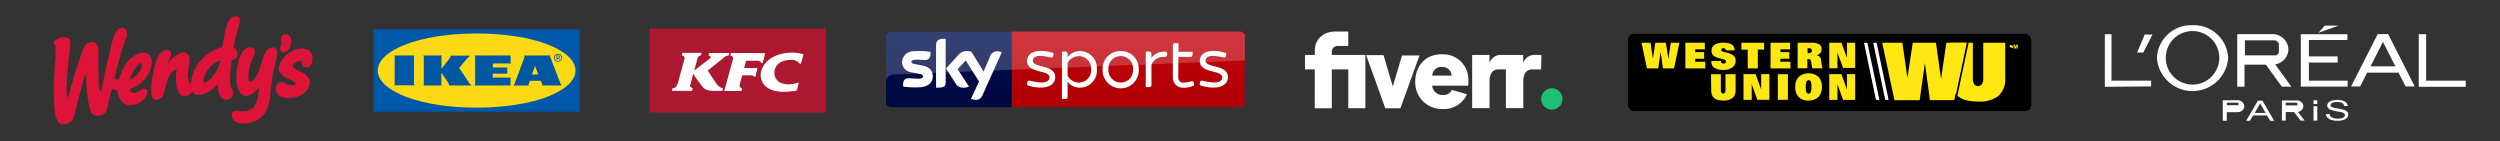 <svg id="Layer_1" data-name="Layer 1" xmlns="http://www.w3.org/2000/svg" xmlns:xlink="http://www.w3.org/1999/xlink" viewBox="0 0 496 28"><rect x="0" y="0" width="496" height="28" fill="#333333" stroke="none"/><defs><linearGradient id="linear-gradient" x1="345.81" y1="694.01" x2="345.81" y2="717.19" gradientTransform="matrix(0.65, 0, 0, -0.65, 0.35, 469.81)" gradientUnits="userSpaceOnUse"><stop offset="0" stop-color="#b00005"/><stop offset="0.25" stop-color="#b70007"/><stop offset="0.5" stop-color="#be010a"/><stop offset="0.75" stop-color="#c6010d"/><stop offset="1" stop-color="#cd010f"/></linearGradient><linearGradient id="linear-gradient-2" x1="290.69" y1="717.23" x2="290.69" y2="694.01" gradientTransform="matrix(0.65, 0, 0, -0.65, 0.35, 469.81)" gradientUnits="userSpaceOnUse"><stop offset="0" stop-color="#001455"/><stop offset="0.25" stop-color="#001150"/><stop offset="0.5" stop-color="#000e4b"/><stop offset="0.75" stop-color="#000b46"/><stop offset="1" stop-color="#000841"/></linearGradient></defs><path d="M305.75,13.77H304c-1.15,0-1.78.86-1.78,2.35v5.34h-3.45V13.77H297.3c-1.15,0-1.78.86-1.78,2.35v5.34h-3.44V10.9h3.44v1.61A2.36,2.36,0,0,1,298,10.9h4.2v1.61a2.36,2.36,0,0,1,2.47-1.61h1.15ZM291.27,17h-7.12a2,2,0,0,0,2.12,1.84,1.74,1.74,0,0,0,1.78-1l3,.86a5,5,0,0,1-4.82,2.93,5.29,5.29,0,0,1-5.45-5.45c0-2.47,1.49-5.4,5.22-5.4A5,5,0,0,1,291.32,16,4.09,4.09,0,0,1,291.27,17ZM288,15a1.81,1.81,0,0,0-1.89-1.72A1.77,1.77,0,0,0,284.16,15Zm-13.16,6.48h3L281.63,11h-3.46l-1.84,6.14-1.84-6.2h-3.44Zm-14,0h3.39V13.77h3.27v7.69h3.39V10.9h-6.66v-.63a1.15,1.15,0,0,1,1.26-1.15h2V6.25H265c-2.47,0-4.14,1.55-4.14,3.79v.86h-1.95v2.87h1.95Z" style="fill:#fff"/><path d="M307.88,21.75a2.12,2.12,0,1,0-2.12-2.12A2.15,2.15,0,0,0,307.88,21.75Z" style="fill:#1dbf73"/><path d="M115,22.17H74.13V5.83H115V22.17Z" style="fill:#0058ab;fill-rule:evenodd"/><path d="M74.94,14c0,4,8.23,7.36,19.63,7.36S114.18,18,114.18,14,106,6.64,94.57,6.64,74.94,10,74.94,14Z" style="fill:#fbd914;fill-rule:evenodd"/><path d="M93.11,16.45a3.05,3.05,0,0,0,.43.51H89.12a1.9,1.9,0,0,0-.36-.79c-.18-.28-1.2-1.78-1.2-1.78v2.06a1,1,0,0,0,.09.51H84a1.12,1.12,0,0,0,.08-.51v-4.9A1.14,1.14,0,0,0,84,11h3.68a1,1,0,0,0-.09.51v2.14L89,11.85a2.3,2.3,0,0,0,.46-.81h3.84a4.11,4.11,0,0,0-.8.77l-1.4,1.67s1.77,2.64,2,3Zm1.16-4.9v4.9a1,1,0,0,1-.09.51h7.11V15.32a1.16,1.16,0,0,1-.52.08h-3v-.78h2.88V13.38H97.78v-.79h3a1.16,1.16,0,0,1,.52.08V11H94.18A1.08,1.08,0,0,1,94.27,11.55Zm16.88,4.9a1.44,1.44,0,0,0,.29.51h-3.86a1.09,1.09,0,0,0-.12-.51s0-.13-.14-.33l0-.09h-2.22l0,.09-.12.34a1.16,1.16,0,0,0-.1.51h-3a1.39,1.39,0,0,0,.27-.51l1.83-4.91A1,1,0,0,0,104,11h5.14a.85.85,0,0,0,.11.51Zm-4.35-1.67-.54-1.37c0-.13-.08-.26-.11-.39a2.85,2.85,0,0,1-.11.39c0,.05-.25.65-.51,1.37ZM82.22,11h-4a1,1,0,0,1,.09.51v4.9a1,1,0,0,1-.09.51h4a1,1,0,0,1-.09-.51v-4.9A1,1,0,0,1,82.22,11Zm27.7.47a.75.75,0,0,1,.74-.78h.06a.76.76,0,0,1,.79.75v0a.8.8,0,0,1-1.6,0,.06.06,0,0,0,0,0Zm.16,0a.64.64,0,1,0,.64-.63.61.61,0,0,0-.64.58Zm.48.46h-.14V11h.35a.31.31,0,0,1,.3.31.31.31,0,0,1-.17.27l.21.36H111l-.19-.33h-.2Zm0-.46h.19a.18.18,0,0,0,.18-.16.17.17,0,0,0-.16-.17h-.21Z" style="fill:#0058a3"/><path id="path40306" d="M128.87,22.33h35V5.67h-35Z" style="fill:#ab182f"/><path id="path41548" d="M156.48,16.74a7.07,7.07,0,0,0,2-.38l-.37,1.58a13.47,13.47,0,0,1-2.65.28c-3.17,0-4.53-1.61-4.54-3.3,0-2.27,2.43-4.53,6.35-4.48a7.76,7.76,0,0,1,2.16.34l-.52,1.86h-.26a2,2,0,0,0-1.79-.75c-2,0-3.22,1.09-3.22,2.54s1.14,2.31,2.83,2.31M145,10.52l-.12.49a.6.6,0,0,1,.52.83l-1.71,6.22h3.42l.13-.53s-.64-.16-.48-.75c0-.05.51-1.84.51-1.84h1.56a1.2,1.2,0,0,1,1,.41l.46-1.85h-2.65l.4-1.45h2.29c.42,0,.72.28.72.49h.26l.51-2ZM142.42,17c-.2-.22-2-3-2-3l3.21-2.58a1.36,1.36,0,0,1,.93-.4l.13-.5h-4l-.13.49c.27,0,.65.26.34.55L137.73,14l.68-2.48a.81.81,0,0,1,.66-.53l.12-.5h-3.82l-.12.49a.6.6,0,0,1,.52.83c-1.27,4.61-1.13,4.15-1.21,4.41-.35,1.33-.91,1.26-1.12,1.27l-.13.54h4l.13-.54s-.63-.13-.51-.59.62-2.26.62-2.26a27.16,27.16,0,0,0,1.69,2.39c.83,1.15,1.72,1,4.09,1l.13-.53a1.46,1.46,0,0,1-1-.58" style="fill:#fff"/><path d="M246,6.25H200.72v15H246a1,1,0,0,0,1-1v-13A1,1,0,0,0,246,6.25Z" style="fill:url(#linear-gradient)"/><path d="M200.72,6.25H176.77a1,1,0,0,0-1,1v13a1,1,0,0,0,1,1h23.95V13.87h0Z" style="fill:url(#linear-gradient-2)"/><path d="M187.61,16.38c0,.63-.24,1-1.46,1a3,3,0,0,1-.44,0V9c0-.64.21-1.29,1.44-1.29a2.35,2.35,0,0,1,.47,0v8.63Zm-2.54-1.28c0,1.18-.76,2-2.31,2.2a18.74,18.74,0,0,1-3.53-.11,1.84,1.84,0,0,1-.06-.41c0-1,.55-1.26,1.08-1.26s1.38.1,2,.1.9-.24.9-.46-.28-.42-.81-.52l-1.49-.29a2.09,2.09,0,0,1-1.88-2,2.25,2.25,0,0,1,2.3-2.18,15.2,15.2,0,0,1,3.33.11,1.31,1.31,0,0,1,0,.39c0,1-.54,1.24-1.07,1.24-.38,0-1-.07-1.72-.07s-1,.2-1,.44.29.36.73.44L183,13c1.44.27,2.06,1.09,2.06,2.1m7.57,4.51a2.24,2.24,0,0,0,.9.19,1.33,1.33,0,0,0,1.39-.9l3.83-8.53a2,2,0,0,0-.79-.19,1.51,1.51,0,0,0-1.57,1.1l-1.24,2.92-2.43-3.95a3.4,3.4,0,0,0-.82-.12,2.24,2.24,0,0,0-1.84.85l-2.36,2.59,1.9,3a1.68,1.68,0,0,0,1.56.82,2.8,2.8,0,0,0,1.09-.2L190,13.73,191.6,12l2.65,4.17" style="fill:#fff"/><path id="path4078" d="M204.23,16a14.35,14.35,0,0,0,2.3.37c1,0,1.69-.32,1.69-1,0-1.58-4.44-.74-4.44-3.27,0-1,.71-2,2.72-2a7,7,0,0,1,2.51.45,1,1,0,0,1,0,.23c0,.34-.13.65-.42.65a13.79,13.79,0,0,0-2.13-.35c-1.06,0-1.54.4-1.54.94,0,1.53,4.44.71,4.44,3.28,0,1.14-.9,2.07-2.88,2.07a7.63,7.63,0,0,1-2.7-.48,1.22,1.22,0,0,1,0-.24c0-.56.27-.66.45-.66Z" style="fill:#fff"/><path id="path4080" d="M214.28,10.13a2.94,2.94,0,0,0-2.47,1.22v-.69c0-.32-.21-.45-.58-.45a2.43,2.43,0,0,0-.54.08V19.6a1.89,1.89,0,0,0,.52.06c.39,0,.6-.1.6-.48v-3a2.88,2.88,0,0,0,2.45,1.21,3.38,3.38,0,0,0,3.37-3.62A3.39,3.39,0,0,0,214.28,10.13Zm-.22,1a2.46,2.46,0,0,1,2.42,2.61A2.46,2.46,0,0,1,214,16.39,2.54,2.54,0,0,1,211.81,15V12.49a2.56,2.56,0,0,1,2.25-1.35Z" style="fill:#fff"/><path id="path4084" d="M222.35,10.13a3.5,3.5,0,0,0-3.59,3.62,3.59,3.59,0,1,0,7.17,0,3.49,3.49,0,0,0-3.58-3.62Zm0,1a2.44,2.44,0,0,1,2.44,2.6,2.44,2.44,0,0,1-2.43,2.65,2.47,2.47,0,0,1-2.44-2.64,2.44,2.44,0,0,1,2.43-2.61Z" style="fill:#fff"/><path id="path4088" d="M238.49,16a14.56,14.56,0,0,0,2.3.37c1,0,1.69-.32,1.69-1,0-1.58-4.44-.74-4.44-3.27,0-1,.71-2,2.72-2a7,7,0,0,1,2.51.45,1,1,0,0,1,0,.23c0,.34-.12.65-.41.65a14,14,0,0,0-2.13-.35c-1.07,0-1.55.4-1.55.94,0,1.53,4.44.71,4.44,3.28,0,1.14-.9,2.07-2.88,2.07a7.7,7.7,0,0,1-2.7-.48,1.22,1.22,0,0,1,0-.24c0-.56.28-.66.45-.66Z" style="fill:#fff"/><path id="path4090" d="M227.32,17.23V10.3a1.63,1.63,0,0,1,.53-.08c.47,0,.6.17.6.47v.81a3,3,0,0,1,3.06-1.2,1.61,1.61,0,0,1,.05.46c0,.32-.06.53-.63.53a2.55,2.55,0,0,0-2.48,1.53v4.05c0,.28-.19.42-.59.42A2.16,2.16,0,0,1,227.32,17.23Z" style="fill:#fff"/><path id="path4118" d="M234.9,17.39a2,2,0,0,1-2.21-2.08V9c0-.26.1-.45.61-.45a1.67,1.67,0,0,1,.52.08v1.65h2.79a2.29,2.29,0,0,1,0,.45c0,.46-.2.55-.42.55h-2.41v4a1,1,0,0,0,1.2,1.11,9.94,9.94,0,0,0,1.46-.28c.42,0,.48.46.44.84a4.61,4.61,0,0,1-2,.47Z" style="fill:#fff"/><path d="M247,7.27a1,1,0,0,0-1-1H176.77a1,1,0,0,0-1,1v9a1.49,1.49,0,0,1,1.51-1.49l23.46-.94h0L247,12Z" style="fill:#fff;opacity:0.2;isolation:isolate"/><g id="_dd1438ff" data-name="#dd1438ff"><path d="M45.69,3.71a1.52,1.52,0,0,1,1.19-.46.7.7,0,0,1,.68.49,2,2,0,0,1-.05.94c-.12.49-.29,1-.4,1.46A28.18,28.18,0,0,0,46.44,9a2,2,0,0,0-.06.42c.16.18.39.28.53.48a1.42,1.42,0,0,1,.06,1.4,1.09,1.09,0,0,1-1,.61,5.32,5.32,0,0,0-.06.56c-.06.65-.16,1.29-.2,1.94s-.06,1.1-.05,1.66A3.23,3.23,0,0,0,46,17.71a2.19,2.19,0,0,1,.28.55,1.31,1.31,0,0,1-.15.8A1.5,1.5,0,0,1,45,19.8a1.3,1.3,0,0,1-.86-.22,1.69,1.69,0,0,1-.41-.48,3.44,3.44,0,0,1-.45-1.28,6.53,6.53,0,0,1,0-1.17,7.17,7.17,0,0,1-1.18,1.09,5.25,5.25,0,0,1-2.31,1.06,1.75,1.75,0,0,1-1.13-.11,1.5,1.5,0,0,1-.53-.56,1.77,1.77,0,0,1-1.65.95,1.3,1.3,0,0,1-.87-.55,3.65,3.65,0,0,1-.56-1.42,8.17,8.17,0,0,1-.1-2.42c0-.35.1-.7.11-1a1.57,1.57,0,0,0-.51.23,3.38,3.38,0,0,0-1,1.28,10.72,10.72,0,0,0-.8,2.46c-.07.34-.17.67-.27,1a1.66,1.66,0,0,1-.58.84,1.45,1.45,0,0,1-.72.28,1,1,0,0,1-.5,0,.72.72,0,0,1-.39-.36,2.44,2.44,0,0,1-.24-1,10.66,10.66,0,0,1,0-1.6c.05-.39.06-.78.13-1.16a26.76,26.76,0,0,1,.71-3.22,5.28,5.28,0,0,1,.62-1.49,2.5,2.5,0,0,1,.84-.81,1.6,1.6,0,0,1,1-.19.71.71,0,0,1,.55.39,1.11,1.11,0,0,1,0,.72c-.17.55-.43,1.07-.63,1.61.17-.21.32-.43.5-.64a4.93,4.93,0,0,1,2.12-1.51,1.32,1.32,0,0,1,1.1,0,1.37,1.37,0,0,1,.6,1.07,5.82,5.82,0,0,1-.08,1.38c-.05.29-.08.59-.13.88a6,6,0,0,0-.1,1.58,2,2,0,0,0,.58,1.35,8.1,8.1,0,0,1,.54-2.47,8.7,8.7,0,0,1,3.42-4,8.37,8.37,0,0,1,1.51-.72c.25-.1.51-.16.77-.24.1-.48.15-1,.24-1.45s.15-.88.26-1.31.22-1,.39-1.56a2.71,2.71,0,0,1,.69-1.25m-2.48,8.38a5.3,5.3,0,0,0-2,1.76,4.55,4.55,0,0,0-.82,2,.88.88,0,0,0,0,.43c.13.11.31,0,.45,0a4.75,4.75,0,0,0,1.33-1.12,8.39,8.39,0,0,0,1.2-2,5.71,5.71,0,0,0,.33-1.21A2.38,2.38,0,0,0,43.21,12.09Z" style="fill:#dd1438"/><path d="M23.54,5.73a1.12,1.12,0,0,1,1-.18,1.18,1.18,0,0,1,.66,1A2.33,2.33,0,0,1,25,7.6c-.17.43-.3.87-.46,1.31-.27.74-.48,1.5-.7,2.25-.15.55-.31,1.09-.45,1.65s-.31,1.2-.47,1.8c-.07.35-.18.69-.24,1.05a9.27,9.27,0,0,0,.92.14,13.72,13.72,0,0,1,.78-2.05,7.5,7.5,0,0,1,1.05-1.62,5.17,5.17,0,0,1,1.8-1.37,3.44,3.44,0,0,1,1.45-.28,1.38,1.38,0,0,1,1,.45,1.64,1.64,0,0,1,.41.94,3.78,3.78,0,0,1-.1,1.34,5.64,5.64,0,0,1-.52,1.42,6.75,6.75,0,0,1-1.73,2,5,5,0,0,1-1.74.92c-.05,0-.12,0-.15.09a1,1,0,0,0,.1.46.65.65,0,0,0,.55.34,1.25,1.25,0,0,0,.71-.14c.29-.16.52-.39.81-.54a1.17,1.17,0,0,1,.68-.17.59.59,0,0,1,.5.51,1.5,1.5,0,0,1-.22.92,3.68,3.68,0,0,1-1.25,1.32,3.45,3.45,0,0,1-2.27.51,2.19,2.19,0,0,1-1.53-1,4.15,4.15,0,0,1-.65-2c-.38,0-.75-.12-1.13-.16-.29,1.28-.6,2.56-.92,3.83a2.63,2.63,0,0,1-.34.81,1.4,1.4,0,0,1-.59.46,2.14,2.14,0,0,1-1.61.06,1.11,1.11,0,0,1-.53-.4,2.49,2.49,0,0,1-.37-1,19.37,19.37,0,0,1-.45-2.6c-.1-.68-.14-1.37-.2-2.05q-.06-.67-.06-1.35a2.56,2.56,0,0,0-.05-.62c-.18.05-.22.24-.27.39-.15.49-.3,1-.44,1.49-.26,1-.52,1.93-.76,2.89-.15.49-.23,1-.36,1.47s-.28,1.11-.43,1.67a3.37,3.37,0,0,1-.3.93,2,2,0,0,1-1.06.83,2.42,2.42,0,0,1-1.25.12,1.08,1.08,0,0,1-.7-.55,4.16,4.16,0,0,1-.45-1.28,10.74,10.74,0,0,1-.25-1.78c-.07-.91-.09-1.82-.1-2.73,0-1.17,0-2.34.13-3.51,0-.82.1-1.64.16-2.45,0-.33.06-.65.07-1,0-.57.06-1.13,0-1.7a1.73,1.73,0,0,0-.23-.92,1.54,1.54,0,0,1-.23-.39A.7.7,0,0,1,11,8a2.94,2.94,0,0,1,1.31-.59,2,2,0,0,1,.8,0,1,1,0,0,1,.68.43,1.28,1.28,0,0,1,.15.58c0,.51-.05,1-.08,1.52-.12,1.19-.3,2.36-.39,3.55-.05.4-.06.81-.11,1.21s0,.7-.07,1,0,.75-.06,1.12c0,.52,0,1,0,1.56a3.1,3.1,0,0,0,.08.86c.08,0,.18,0,.21-.11a3.76,3.76,0,0,0,.28-.88c.23-.86.49-1.73.74-2.59.12-.37.2-.74.33-1.1.25-.77.49-1.54.75-2.3.19-.57.39-1.13.6-1.69a10.14,10.14,0,0,1,.57-1.41,1.73,1.73,0,0,1,.54-.6,1.6,1.6,0,0,1,1-.19,1.24,1.24,0,0,1,1,.53,1.74,1.74,0,0,1,.2.95c0,.87,0,1.75,0,2.62,0,.42,0,.85,0,1.27s0,.77.05,1.15c0,.94,0,1.88.17,2.82a.86.86,0,0,0,.13.38.12.12,0,0,0,.15,0,.91.91,0,0,0,.12-.31c0-.26.11-.51.16-.77.14-.78.32-1.56.46-2.34.23-1.06.45-2.11.73-3.15S22,9.17,22.34,8a10.3,10.3,0,0,1,.55-1.43,2.65,2.65,0,0,1,.65-.87m4.38,6.83a1,1,0,0,0-.45.27,5,5,0,0,0-.89,1.1,6.58,6.58,0,0,0-.49.91,2.93,2.93,0,0,0-.28,1,2.23,2.23,0,0,0,.56-.27,4.31,4.31,0,0,0,1-.91,4.66,4.66,0,0,0,.57-.87,2,2,0,0,0,.23-.84.61.61,0,0,0-.06-.29A.22.22,0,0,0,27.92,12.56Z" style="fill:#dd1438"/><path d="M56.36,6.83a1.27,1.27,0,0,1,.9.15,1.18,1.18,0,0,1,.48.79,2.93,2.93,0,0,1-.25,1.65,1.67,1.67,0,0,1-.73.84,1,1,0,0,1-.69.07.67.67,0,0,1-.5-.57,1.92,1.92,0,0,1,.15-.71,1.74,1.74,0,0,0,.09-.93,2.16,2.16,0,0,1,0-.76A.75.75,0,0,1,56.36,6.83Z" style="fill:#dd1438"/><path d="M48.25,10.11a2,2,0,0,1,1-.68,1.67,1.67,0,0,1,.77,0,.83.83,0,0,1,.56.78,2,2,0,0,1-.31,1.08,9.06,9.06,0,0,0-.65,1.76,7.29,7.29,0,0,0-.3,1.81,4.22,4.22,0,0,0,0,.87.8.8,0,0,0,.11.34.34.34,0,0,0,.33.12.62.62,0,0,0,.38-.18,4,4,0,0,0,.69-.88,5.85,5.85,0,0,0,.64-1.39c.18-.54.37-1.08.53-1.63a7.49,7.49,0,0,1,.8-1.94,1.7,1.7,0,0,1,1-.73,1.08,1.08,0,0,1,.86.15,1.08,1.08,0,0,1,.35.79,7.83,7.83,0,0,1-.36,2.08c-.15.64-.32,1.28-.44,1.92s-.25,1.3-.32,2-.17,1.39-.22,2.09a12.75,12.75,0,0,1-.37,2.21,6.72,6.72,0,0,1-.6,1.5,5,5,0,0,1-1.47,1.53,5.65,5.65,0,0,1-2.09.75,4.58,4.58,0,0,1-1.61,0,2.22,2.22,0,0,1-1.2-.65,1.48,1.48,0,0,1-.31-1.31.79.79,0,0,1,.45-.51,1.16,1.16,0,0,1,.64,0,6,6,0,0,0,1.47.05,2.67,2.67,0,0,0,1.26-.4,2.15,2.15,0,0,0,.78-.83,3.91,3.91,0,0,0,.53-1.44c.11-.69.14-1.39.24-2.08a5.33,5.33,0,0,1-.63.71,4,4,0,0,1-1.58,1A1.48,1.48,0,0,1,48,18.74,2,2,0,0,1,47.4,18a5,5,0,0,1-.46-1.83,13.15,13.15,0,0,1,.14-2.94,8.53,8.53,0,0,1,.56-2A3.89,3.89,0,0,1,48.25,10.11Z" style="fill:#dd1438"/><path d="M59.62,9.66a2.83,2.83,0,0,1,1.26.12,1.61,1.61,0,0,1,.92.82,1.79,1.79,0,0,1,.19.72,2.69,2.69,0,0,1-.21,1.34,1.33,1.33,0,0,1-.48.57,1.08,1.08,0,0,1-.77.11A.73.73,0,0,1,60,13a2.14,2.14,0,0,1-.23-.7c0-.07,0-.16-.11-.19a.73.73,0,0,0-.46,0,2.1,2.1,0,0,0-1,.65.47.47,0,0,0-.11.44.77.77,0,0,0,.23.25,6.16,6.16,0,0,0,1,.62c.32.17.65.32,1,.52a2.94,2.94,0,0,1,1,1.09,1.7,1.7,0,0,1,.14.87,2.65,2.65,0,0,1-.64,1.46,4.4,4.4,0,0,1-2,1.22,5.41,5.41,0,0,1-1.83.22,3.48,3.48,0,0,1-1.12-.22,1.7,1.7,0,0,1-.82-.62,1.92,1.92,0,0,1-.33-.76,1.42,1.42,0,0,1,.36-1.23,1.39,1.39,0,0,1,.77-.32,1.45,1.45,0,0,1,.86.32,2.14,2.14,0,0,0,1.17.28,1,1,0,0,0,.7-.21.15.15,0,0,0,0-.2.8.8,0,0,0-.28-.27,11.77,11.77,0,0,0-1.37-.7,3.71,3.71,0,0,1-1.18-.85,1.57,1.57,0,0,1-.41-.87,2.5,2.5,0,0,1,.37-1.51,5.63,5.63,0,0,1,2.86-2.43A4.1,4.1,0,0,1,59.62,9.66Z" style="fill:#dd1438"/></g><rect x="323" y="6.71" width="80" height="15.32" rx="1.17"/><path d="M329,13.57h-2.24l-1.08-5.09h1.79l.47,3.14.47-3.14h2.1L331,11.7l.48-3.22h1.72l-1.07,5.09h-2.2l-.46-3.29Z" style="fill:#ffe812"/><path d="M380.86,19.88h-5l-2.43-11.4h4l1,7,1.06-7h4.61l1,7.2,1.06-7.2h3.94l-2.38,11.39H382.9l-1-7.37Z" style="fill:#ffe812"/><path d="M334.38,13.57V8.48h3.86V9.79h-1.91v.55h1.77v1.31h-1.77v.6h2v1.32Z" style="fill:#ffe812"/><path d="M351.28,13.57V8.48h3.87V9.79h-1.92v.55H355v1.31h-1.78v.6h2v1.32Z" style="fill:#ffe812"/><path d="M339.54,12.09h1.9v0a.5.5,0,0,0,.13.39.48.48,0,0,0,.38.13.55.55,0,0,0,.35-.1.34.34,0,0,0,.13-.28.59.59,0,0,0-.05-.22.25.25,0,0,0-.14-.13,3.83,3.83,0,0,0-.63-.2l-.75-.2a2.16,2.16,0,0,1-1-.55,1.26,1.26,0,0,1-.3-.86,1.36,1.36,0,0,1,.63-1.2A3.27,3.27,0,0,1,342,8.48a2.92,2.92,0,0,1,1.59.37,1.19,1.19,0,0,1,.55,1.06V10h-1.75a.52.52,0,0,0-.14-.35.55.55,0,0,0-.63,0,.32.32,0,0,0-.12.25c0,.19.21.34.64.44l.38.09a3.62,3.62,0,0,1,1.45.63,1.26,1.26,0,0,1,.38,1,1.56,1.56,0,0,1-.65,1.32,2.9,2.9,0,0,1-1.79.49,3.19,3.19,0,0,1-1.75-.4,1.32,1.32,0,0,1-.62-1.16v-.12A.17.17,0,0,1,339.54,12.09Z" style="fill:#ffe812"/><path d="M350,8.48V9.84h-1.25v3.73h-2V9.85h-1.25V8.48Z" style="fill:#ffe812"/><path d="M356.65,13.55V8.48h2.64a3.19,3.19,0,0,1,1.63.3,1,1,0,0,1,.47,1,1.13,1.13,0,0,1-.25.75,1.48,1.48,0,0,1-.77.43,1.08,1.08,0,0,1,.68.31,1.72,1.72,0,0,1,.28.84l.07.55c0,.09,0,.2.05.34l.12.55h-2a3.93,3.93,0,0,1-.1-.41c0-.1,0-.2-.05-.29l-.05-.37a1.43,1.43,0,0,0-.2-.64.55.55,0,0,0-.41-.13h-.18v1.83Zm2-3h.14a.87.87,0,0,0,.52-.14.48.48,0,0,0,0-.73.8.8,0,0,0-.48-.1h-.22Z" style="fill:#ffe812"/><path d="M364.55,10.43v3.11h-1.62V8.48h2.4l1.11,3v-3h1.63v5h-2.41Z" style="fill:#ffe812"/><path d="M364.55,16.68v3.13h-1.62v-5.1h2.4l1.11,3.05V14.71h1.63v5.1h-2.41Z" style="fill:#ffe812"/><path d="M347.54,16.67v3.14h-1.63v-5.1h2.4l1.11,3.05V14.71h1.63V19.8h-2.4Z" style="fill:#ffe812"/><path d="M339.47,14.72h1.95V17.9a.8.8,0,0,0,.11.5.43.43,0,0,0,.59.08.28.28,0,0,0,.1-.09.85.85,0,0,0,.12-.49V14.72h2v3.1a2,2,0,0,1-.59,1.6,2.68,2.68,0,0,1-1.83.52,3.9,3.9,0,0,1-1.18-.15,1.77,1.77,0,0,1-.78-.48,1.65,1.65,0,0,1-.35-.57,3.17,3.17,0,0,1-.1-.92Z" style="fill:#ffe812"/><path d="M354.72,14.72V19.8h-2V14.72Z" style="fill:#ffe812"/><path d="M358.77,19.94a2.52,2.52,0,0,1-1.91-.7,2.7,2.7,0,0,1-.67-2,2.72,2.72,0,0,1,.69-2,3.07,3.07,0,0,1,3.9,0,2.76,2.76,0,0,1,.68,2,2.69,2.69,0,0,1-.69,2A2.74,2.74,0,0,1,358.77,19.94Zm.06-4a.46.46,0,0,0-.45.29,3.11,3.11,0,0,0-.12,1.06,3.07,3.07,0,0,0,.12,1,.45.45,0,0,0,.44.29.44.44,0,0,0,.44-.31,3.07,3.07,0,0,0,.13-1.1,2.5,2.5,0,0,0-.13-1,.45.45,0,0,0-.43-.27Z" style="fill:#ffe812"/><polygon points="372.87 19.81 372.19 19.81 369.82 8.49 370.49 8.49 372.87 19.81" style="fill:#fff"/><polygon points="374.7 19.81 374.03 19.81 371.65 8.49 372.32 8.49 374.7 19.81" style="fill:#fff"/><path d="M393.48,8.48V15.6a1.91,1.91,0,0,1-.27,1.09.94.94,0,0,1-1.31.22.8.8,0,0,1-.21-.2,1.89,1.89,0,0,1-.27-1.11V8.48h-.85L388.35,19a4.13,4.13,0,0,0,1.47.8,8.48,8.48,0,0,0,2.63.34A6.08,6.08,0,0,0,396.53,19a4.54,4.54,0,0,0,1.31-3.58V8.48Z" style="fill:#ffe812"/><path d="M387.08,8.48v6.94a6.82,6.82,0,0,0,.23,2.06,3.5,3.5,0,0,0,.75,1.24l2.15-10.24Z" style="fill:#ffe812"/><path d="M398.73,9.38h.21a.11.11,0,0,0,0,.08.12.12,0,0,0,.1.05l.07,0a.09.09,0,0,0,0-.06.05.05,0,0,0,0-.05.22.22,0,0,0-.11,0,.4.4,0,0,1-.21-.09.18.18,0,0,1-.07-.15.15.15,0,0,1,0-.11.2.2,0,0,1,.09-.09.57.57,0,0,1,.18,0,.37.37,0,0,1,.21.06.21.21,0,0,1,.09.17l-.21,0a.11.11,0,0,0,0-.08A.12.12,0,0,0,399,9,.07.07,0,0,0,399,9a.05.05,0,0,0,0,0l0,0a.11.11,0,0,0,.07,0,.65.65,0,0,1,.21.07.39.39,0,0,1,.1.08.27.27,0,0,1,0,.12.33.33,0,0,1,0,.13.35.35,0,0,1-.11.1.57.57,0,0,1-.18,0,.33.33,0,0,1-.25-.08A.27.27,0,0,1,398.73,9.38Z" style="fill:#ffe812"/><path d="M399.5,8.87h.29l.12.46.11-.46h.29v.77h-.18V9.05l-.14.59h-.17l-.14-.59v.59h-.18Z" style="fill:#ffe812"/><path d="M468.25,17.16h-1.8l5.29-10.39h2.07l5.28,10.39h-1.82l-1.39-2.74h-6.24l-1.39,2.74Zm7-4-2.47-4.85-2.46,4.85ZM460,6.5l1.23-1.42H464L460,6.5Zm-3.52,10.68h9.29V16h-7.69V12.41h5.71V11.19h-5.71V7.94h7.64V6.78h-9.24v10.4ZM443.87,6.77h6.84a3.18,3.18,0,0,1,3.32,3h0a3.11,3.11,0,0,1-2.63,3l3.21,4.43h-1.89l-3.16-4.37h-4.25v4.37h-1.44V6.77ZM450.79,8l.09,0,.1,0,.09,0,.09,0,.09,0,.08,0,.08,0,.08.05.08,0,.08.05.07.05.07.06.06.06.06.06.06.07.06.07.05.07,0,.07.05.07,0,.08,0,.07,0,.08,0,.07,0,.08,0,.08,0,.08v.65l0,.08,0,.07,0,.08,0,.08,0,.07,0,.08,0,.07,0,.07-.05.08-.05.07-.06.06-.06.07-.06.06-.06.06-.07.06-.07.06-.08,0-.07,0-.09,0-.08,0-.08,0-.09,0-.09,0-.09,0-.1,0h-5.49V8h5.4ZM435,6.16a5.31,5.31,0,1,0,5.31,5.31A5.31,5.31,0,0,0,435,6.16ZM435,5a6.81,6.81,0,0,0-7.07,6.51,7.09,7.09,0,0,0,14.14,0A6.81,6.81,0,0,0,435,5Zm-17.4,12.22V6.78h1.32V16h7.86v1.14Zm62.28,0h9.32V16h-7.86V6.78h-1.46v10.4Zm-33.45,6.75h-.79l2.32-4h.91l2.33,4h-.8l-.61-1.06H447l-.61,1.06Zm3.07-1.56-1.09-1.89-1.08,1.89Zm3.2-2.48h2.88A1.3,1.3,0,0,1,457,21.06h0a1.25,1.25,0,0,1-1.11,1.15l1.35,1.72h-.79l-1.33-1.7h-1.63v1.7h-.76v-4Zm2.91.48h.19l0,0h0l0,0,0,0,0,0,0,0,0,0,0,0,0,0,0,0,0,0,0,0,0,0,0,0,0,0v0l0,0v.44l0,0v.06l0,0,0,0,0,0,0,0,0,0,0,0,0,0,0,0,0,0,0,0,0,0,0,0,0,0h0l0,0h-2.31V20.37h2.12ZM441,19.89h2.88a1.3,1.3,0,0,1,1.39,1.17h0a1.12,1.12,0,0,1-.61,1,1.62,1.62,0,0,1-.81.2H441.8v1.7H441v-4Zm2.91.48h.2l0,0h0l0,0,0,0,0,0,0,0,0,0,0,0,0,0,0,0,0,0,0,0,0,0,0,0,0,0v0l0,0v.5l0,0v0l0,0,0,0,0,0,0,0,0,0,0,0,0,0,0,0,0,0,0,0,0,0,0,0,0,0h0l0,0h-2.3V20.37H444Zm17.59,2.26.7,0a.93.93,0,0,0,.23.5,1.29,1.29,0,0,0,.56.31,3.15,3.15,0,0,0,1.61,0,1,1,0,0,0,.48-.25.47.47,0,0,0,.16-.35.46.46,0,0,0-.15-.33,1.37,1.37,0,0,0-.5-.24l-1-.19a6.28,6.28,0,0,1-1.08-.26,1.44,1.44,0,0,1-.6-.37.75.75,0,0,1-.19-.51.85.85,0,0,1,.24-.57,1.44,1.44,0,0,1,.7-.4,3.95,3.95,0,0,1,2.12,0,1.49,1.49,0,0,1,.73.42,1.06,1.06,0,0,1,.28.64l-.71,0a.78.78,0,0,0-.39-.58,1.92,1.92,0,0,0-1-.2,2,2,0,0,0-1,.18.5.5,0,0,0-.31.43.42.42,0,0,0,.22.36,3.58,3.58,0,0,0,1.11.28,10.46,10.46,0,0,1,1.24.26,1.73,1.73,0,0,1,.72.41.81.81,0,0,1,.23.58.89.89,0,0,1-.25.61,1.62,1.62,0,0,1-.74.44,3.21,3.21,0,0,1-1.07.16,4.29,4.29,0,0,1-1.28-.16,1.8,1.8,0,0,1-.8-.48,1.09,1.09,0,0,1-.31-.73Zm-2.5,1.3V21.07h.75v2.86Zm0-3.28v-.76h.75v.76Zm-35-10.23h1.23l1.83-3.57h-1.55l-1.51,3.57Z" style="fill:#fff;fill-rule:evenodd"/></svg>